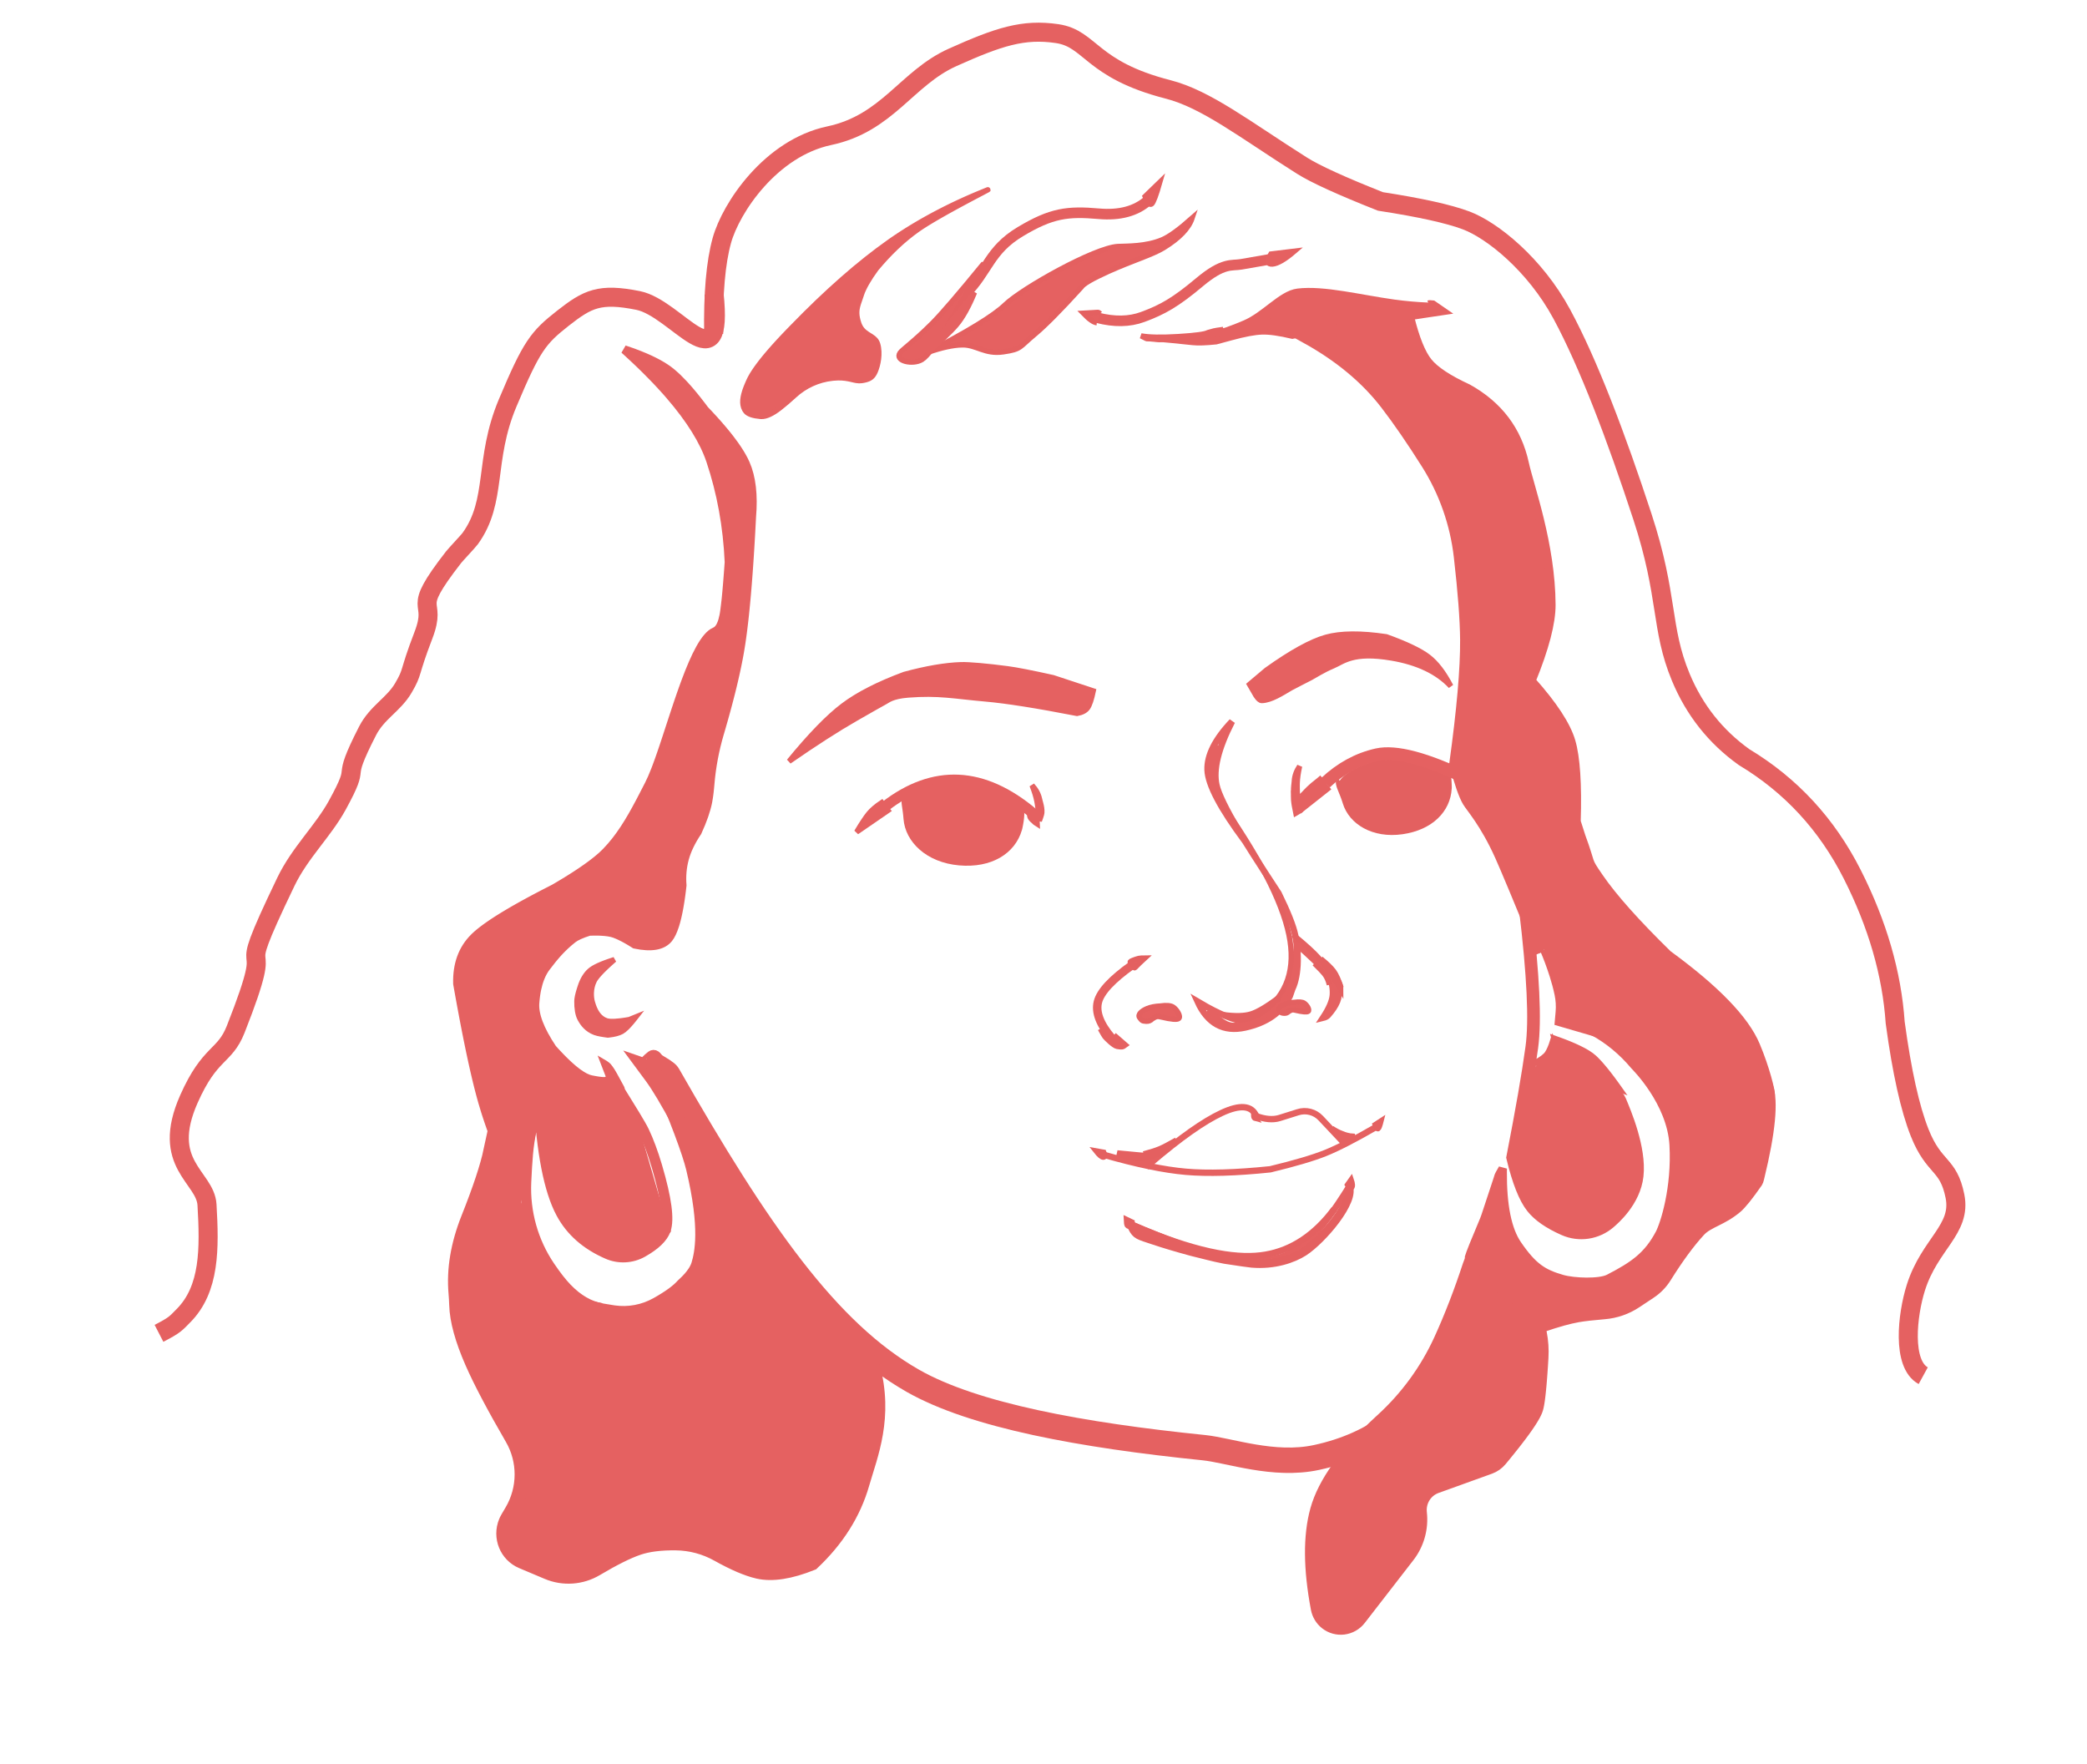 <?xml version="1.0" encoding="UTF-8"?>
<svg width="426px" height="360px" viewBox="0 0 426 360" version="1.1" xmlns="http://www.w3.org/2000/svg" xmlns:xlink="http://www.w3.org/1999/xlink">
    <title>Artboard Copy 3</title>
    <g id="Artboard-Copy-3" stroke="none" stroke-width="1" fill="none" fill-rule="evenodd" transform="translate(1, 0)">
        <g id="Oval-Copy-5" transform="translate(174.5, 128) rotate(5) translate(-174.5, -128) translate(-60, -71)">
            <g id="Mask" transform="translate(0.407, 0.701)">
                <path d="M205.667,302.641 C202.936,298.483 200.828,295.561 199.343,293.877 C197.858,292.192 196.751,290.939 196.023,290.119 L198.203,290.666 C197.938,290.647 197.938,290.465 198.203,290.119 C198.405,289.856 198.745,289.496 199.223,289.038 C199.51,288.764 199.942,288.717 200.28,288.924 C200.646,289.147 200.925,289.491 201.072,289.897" id="Line" stroke="#E56161" stroke-width="1.728" fill="#E56161" fill-rule="nonzero" stroke-linecap="square"></path>
                <path d="M242.457,234.277 C251.674,225.798 261.749,225.41 272.681,233.114" id="Path" stroke="#E56161" stroke-width="2.16"></path>
                <path d="M258.538,244.983 C265.169,244.983 269.695,241.602 270.675,236.665 L270.71,236.475 L270.71,236.475 L270.744,236.22 L270.744,236.22 L270.796,235.761 L270.796,235.761 L270.829,235.414 L270.829,235.414 L270.849,235.163 L270.849,235.163 L270.867,234.9 L270.867,234.9 L270.881,234.629 C270.883,234.584 270.885,234.538 270.886,234.493 L270.893,234.22 C270.904,233.541 270.857,232.894 270.681,232.582 C268.908,229.441 263.677,228.07 258.538,228.07 C258.165,228.07 257.781,228.078 257.389,228.096 L256.914,228.121 C256.755,228.131 256.595,228.143 256.434,228.155 L255.948,228.198 C252.209,228.554 248.146,229.658 246.396,231.518 L246.269,231.657 L246.269,231.657 L246.157,231.789 C245.788,232.242 245.672,232.593 245.698,233.056 L245.71,233.191 C245.715,233.238 245.721,233.285 245.728,233.334 L245.754,233.485 L245.754,233.485 L245.785,233.646 L245.785,233.646 L245.863,233.999 L245.863,233.999 L246.04,234.746 L246.04,234.746 L246.126,235.126 L246.126,235.126 L246.185,235.401 L246.185,235.401 L246.245,235.696 L246.245,235.696 L246.305,236.012 L246.305,236.012 L246.366,236.349 L246.366,236.349 L246.396,236.526 C247.164,241.166 251.832,244.983 258.538,244.983 Z" id="Oval" fill="#E56161" fill-rule="nonzero"></path>
                <path d="M348.146,230.76 C354.109,229.365 357.476,225.323 357.332,220.601 L357.324,220.408 L357.324,220.408 L357.312,220.268 L357.312,220.268 L357.276,219.936 L357.276,219.936 L357.235,219.604 L357.235,219.604 L357.182,219.223 L357.182,219.223 L357.139,218.95 L357.139,218.95 L357.09,218.671 L357.09,218.671 L357.036,218.389 C356.902,217.735 356.72,217.113 356.486,216.853 C354.236,214.352 349.242,214.197 344.618,215.279 C343.946,215.436 343.242,215.635 342.528,215.87 L342.099,216.015 C341.884,216.089 341.669,216.167 341.454,216.248 L341.024,216.414 C338.168,217.544 335.442,219.19 334.41,220.991 C334.405,221 334.382,220.981 334.349,220.946 L334.27,220.856 L334.27,220.856 L334.03,220.567 L334.03,220.567 L333.951,220.477 C333.918,220.441 333.896,220.422 333.891,220.431 C333.546,221.07 333.613,221.611 333.901,222.301 L333.981,222.485 L333.981,222.485 L334.071,222.676 L334.071,222.676 L334.169,222.876 L334.169,222.876 L334.761,224.042 L334.761,224.042 L334.895,224.316 L334.895,224.316 L335.032,224.604 C335.055,224.654 335.078,224.704 335.101,224.755 L335.242,225.069 L335.242,225.069 L335.384,225.402 L335.384,225.402 L335.455,225.575 C337.114,229.66 342.111,232.171 348.146,230.76 Z" id="Oval-Copy" fill="#E36060" fill-rule="nonzero"></path>
                <path d="M331.533,221.682 C334.405,218.467 337.726,216.257 341.496,215.052 C345.266,213.847 351.642,214.956 360.623,218.379" id="Path-4" stroke="#E56161" stroke-width="2.592"></path>
                <path d="M293.053,301.243 C299.909,302.579 305.581,303.248 310.071,303.248 C314.562,303.248 320.274,302.579 327.209,301.243 C332.058,299.614 335.696,298.185 338.123,296.957 C340.55,295.728 343.876,293.631 348.101,290.666" id="Path-10" stroke="#E56161" stroke-width="1.296"></path>
                <path d="M301.936,302.996 C302.269,302.63 302.522,302.359 302.695,302.183 C308.45,296.336 312.82,292.673 316.289,290.666 C319.913,288.568 322.286,288.568 323.409,290.666" id="Path-11" stroke="#E56161" stroke-width="1.296"></path>
                <path d="M323.169,290.94 L323.354,290.666 C325.246,291.177 326.841,291.177 328.138,290.666 C329.003,290.324 330.225,289.82 331.802,289.154 C333.41,288.474 335.26,288.784 336.567,289.951 L341.706,294.542 L341.706,294.542" id="Path-12" stroke="#E56161" stroke-width="1.296"></path>
                <path d="M323.34,291.206 C323.113,291.174 322.936,290.991 322.908,290.761 L322.897,290.666 L323.34,291.206 Z" id="Path-13" stroke="#E56161" stroke-width="1.08"></path>
                <path d="M299.833,314.899 C307.441,317.385 313.13,318.925 316.9,319.521 C320.67,320.117 324.728,320.117 329.073,319.521" id="Path-14" stroke="#E56161" stroke-width="1.296"></path>
                <path d="M329.073,319.521 C331.784,318.832 334.209,317.292 336.347,314.899 C338.485,312.507 340.91,308.623 343.621,303.248" id="Path-15" stroke="#E56161" stroke-width="1.296"></path>
                <path d="M338.953,291.908 C340.166,293.032 341.143,293.594 341.884,293.594 C342.626,293.594 343.261,293.445 343.791,293.146 C343.219,293.158 342.876,293.158 342.762,293.146 C341.686,293.037 341.409,292.871 340.942,292.751 C340.401,292.611 339.738,292.33 338.953,291.908 Z" id="Path-16" stroke="#E56161" stroke-width="1.296"></path>
                <path d="M299.763,301.99 C300.864,302.012 301.589,301.97 301.936,301.866 C302.284,301.761 303.09,301.109 304.356,299.909 C303.476,300.661 303.022,301.047 302.997,301.067 C302.626,301.357 302.449,301.458 302.103,301.621 C301.833,301.748 301.474,301.99 300.59,301.99 C300.485,301.99 300.21,301.99 299.763,301.99 Z" id="Path-17" stroke="#E56161" stroke-width="1.08"></path>
                <path d="M199.168,290.666 C201.477,291.674 202.764,292.369 203.029,292.751 C224.096,323.182 240.057,342.232 258.295,350.608 C271.311,356.585 293.588,358.671 318.64,359.028 C323.921,359.104 333.169,361.65 341.706,359.028 C347.649,357.203 352.681,354.397 356.802,350.608" id="Path-18" stroke="#E56161" stroke-width="5.184"></path>
                <path d="M244.718,342.223 C248.058,346.124 249.747,348.128 249.786,348.235 C253.572,358.561 250.963,366.434 249.786,372.464 C248.591,378.588 245.673,384.247 241.034,389.442 C236.731,391.622 233.121,392.51 230.203,392.106 C227.987,391.799 225.164,390.874 221.737,389.332 C218.993,388.098 215.991,387.57 212.998,387.795 C209.876,388.029 207.341,388.578 205.391,389.442 C203.291,390.373 200.571,392.04 197.232,394.442 C194.381,396.494 190.743,397.069 187.411,395.995 L182.019,394.257 C178.823,393.227 177.057,389.768 178.074,386.531 C178.161,386.253 178.268,385.982 178.393,385.72 L179.104,384.23 C181.394,379.431 180.919,373.749 177.865,369.408 C173.578,363.312 170.422,358.415 168.397,354.715 C165.944,350.233 164.535,346.431 164.17,343.308 L164.17,343.308 C164.076,342.504 163.958,341.702 163.818,340.905 C162.975,336.116 163.384,330.961 165.045,325.438 C166.86,319.405 167.978,314.705 168.397,311.337 C173.671,321.383 177.76,328.616 180.662,333.036 C182.406,335.693 185.144,339.37 189.461,341.046 C190.798,341.565 193.059,341.912 196.244,342.089 L196.244,342.089 C199.325,342.26 202.377,341.408 204.935,339.662 C207.35,338.014 209.008,336.565 209.91,335.314 C210.001,335.188 212.219,333.036 212.675,330.778 C213.13,328.521 213.893,323.265 209.91,311.337 C208.809,308.04 205.789,301.728 200.849,292.4" id="Path-19" stroke="#E56161" stroke-width="3.024" fill="#E56161" fill-rule="nonzero"></path>
                <path d="M193.698,341.427 C191.191,341.242 188.715,340.088 186.27,337.962 C185.149,336.988 183.864,335.611 182.415,333.83 L182.415,333.83 C178.573,329.107 176.353,323.246 176.089,317.132 C175.993,314.882 175.944,312.966 175.944,311.385 C175.944,308.054 176.374,304.229 177.234,299.909 C178.752,310.763 180.946,318.382 183.816,322.767 C186.091,326.242 189.472,328.729 193.961,330.228 L193.961,330.228 C196.342,331.023 198.953,330.656 201.03,329.233 C203.455,327.572 204.878,325.943 205.298,324.346 C205.872,322.161 204.938,317.951 202.493,311.716 C202.465,311.643 202.421,311.532 202.363,311.385 L202.363,311.385 C201.343,308.805 200.278,306.565 199.168,304.664 C198.452,303.44 195.981,300.129 193.698,297.092 C192.856,295.972 192.323,295.301 192.098,295.079" id="Path-20" stroke="#E56161" stroke-width="2.16"></path>
                <path d="M204.23,321.179 L189.551,291.197 C189.966,291.386 190.35,291.606 190.703,291.856 C190.881,291.982 190.803,291.948 191.241,292.4 C191.679,292.852 192.706,294.41 193.95,296.312 C194.073,296.499 193.261,296.593 193.4,296.783 C193.454,296.856 194.72,300.646 194.784,300.737 C195.895,302.297 197.637,301.785 198.248,302.641 C198.668,303.23 197.927,302.362 196.023,300.036 L204.23,321.179 Z" id="Path-21" stroke="#E56161" stroke-width="1.08" fill="#E56161" fill-rule="nonzero"></path>
                <path d="M190.703,295.079 C190.576,295.154 190.343,295.199 190.003,295.216 L189.807,295.222 C189.738,295.223 189.666,295.223 189.59,295.222 L189.351,295.217 L189.351,295.217 L189.092,295.206 L189.092,295.206 L188.811,295.189 L188.811,295.189 L188.509,295.167 L188.509,295.167 L188.016,295.122 L188.016,295.122 L187.661,295.085 C187.6,295.079 187.538,295.072 187.475,295.065 C186.721,294.979 185.798,294.608 184.707,293.949 L184.406,293.763 C184.253,293.666 184.097,293.564 183.938,293.456 L183.615,293.234 C183.397,293.081 183.174,292.919 182.945,292.747 L182.598,292.482 L182.598,292.482 L182.242,292.203 C182.182,292.156 182.122,292.107 182.061,292.058 L181.693,291.758 C181.631,291.707 181.568,291.655 181.505,291.603 L181.125,291.281 C181.06,291.226 180.996,291.171 180.931,291.115 L180.538,290.772 L180.538,290.772 L180.136,290.415 L180.136,290.415 L179.726,290.044 L179.726,290.044 L179.308,289.658 C179.238,289.593 179.167,289.527 179.096,289.46 C176.2,285.862 174.752,282.852 174.752,280.431 L174.754,279.917 L174.754,279.917 L174.76,279.549 L174.76,279.549 L174.768,279.281 L174.768,279.281 L174.78,278.998 L174.78,278.998 L174.797,278.7 L174.797,278.7 L174.819,278.388 C174.823,278.335 174.827,278.282 174.832,278.228 L174.864,277.9 L174.864,277.9 L174.903,277.561 C175.09,276.077 175.509,274.358 176.446,272.916 L176.649,272.613 L176.649,272.613 L177.19,271.768 L177.19,271.768 L177.393,271.458 L177.393,271.458 L177.621,271.121 L177.621,271.121 L177.786,270.881 L177.786,270.881 L178.055,270.502 L178.055,270.502 L178.248,270.238 L178.248,270.238 L178.452,269.966 L178.452,269.966 L178.667,269.686 L178.667,269.686 L178.893,269.399 L178.893,269.399 L179.13,269.107 L179.13,269.107 L179.378,268.81 C179.463,268.71 179.55,268.61 179.638,268.509 L179.909,268.204 C180.324,267.745 180.778,267.279 181.271,266.817 C181.887,266.24 182.962,265.636 184.497,265.006 C185.168,264.921 185.789,264.86 186.361,264.823 L186.78,264.8 C188.009,264.745 188.985,264.814 189.708,265.006 C190.27,265.156 190.909,265.382 191.626,265.684 L192.065,265.874 C192.663,266.14 193.31,266.454 194.007,266.817 C197.428,267.233 199.68,266.629 200.765,265.006 C201.172,264.398 201.512,263.501 201.785,262.314 L201.861,261.967 L201.861,261.967 L201.933,261.605 C201.945,261.543 201.957,261.481 201.968,261.418 L202.035,261.032 L202.035,261.032 L202.099,260.63 C202.109,260.561 202.119,260.492 202.129,260.423 L202.187,259.997 C202.215,259.781 202.242,259.558 202.267,259.33 L202.316,258.865 L202.316,258.865 L202.361,258.385 L202.361,258.385 L202.403,257.888 L202.403,257.888 L202.441,257.376 L202.441,257.376 L202.475,256.849 C202.48,256.759 202.486,256.67 202.491,256.579 L202.52,256.028 L202.52,256.028 L202.556,255.171 L202.556,255.171 L202.576,254.581 L202.576,254.581 L202.592,253.975 L202.592,253.975 C202.279,252.113 202.279,250.297 202.592,248.525 C202.905,246.754 203.619,244.857 204.734,242.832 C205.608,240.381 206.139,238.279 206.326,236.526 C206.356,236.239 206.382,235.922 206.403,235.575 L206.425,235.145 L206.425,235.145 L206.443,234.686 C206.445,234.607 206.447,234.527 206.45,234.445 L206.46,233.943 C206.461,233.857 206.462,233.77 206.463,233.681 L206.466,233.136 C206.466,233.043 206.466,232.948 206.466,232.852 C206.455,229.347 206.799,225.85 207.493,222.416 L207.699,221.389 L207.699,221.389 L207.896,220.378 L207.896,220.378 L208.087,219.385 L208.087,219.385 L208.269,218.409 L208.269,218.409 L208.444,217.451 C208.473,217.292 208.501,217.135 208.529,216.978 L208.692,216.045 L208.692,216.045 L208.848,215.129 L208.848,215.129 L208.996,214.23 L208.996,214.23 L209.137,213.348 L209.137,213.348 L209.27,212.484 C209.291,212.341 209.312,212.199 209.333,212.058 L209.455,211.22 C209.474,211.081 209.493,210.944 209.512,210.807 L209.622,209.994 C209.64,209.86 209.657,209.726 209.674,209.594 L209.773,208.806 C209.789,208.677 209.804,208.548 209.819,208.419 L209.906,207.658 L209.906,207.658 L209.986,206.913 L209.986,206.913 L210.058,206.186 C210.069,206.067 210.08,205.947 210.091,205.829 L210.151,205.128 C210.16,205.012 210.169,204.897 210.178,204.783 L210.216,204.275 L210.216,204.275 L210.251,203.752 L210.251,203.752 L210.284,203.213 L210.284,203.213 L210.329,202.375 L210.329,202.375 L210.37,201.504 L210.37,201.504 L210.394,200.903 L210.394,200.903 L210.426,199.974 L210.426,199.974 L210.453,199.01 L210.453,199.01 L210.469,198.348 L210.469,198.348 L210.482,197.67 L210.482,197.67 L210.497,196.625 L210.497,196.625 L210.508,195.546 L210.508,195.546 L210.513,194.807 L210.513,194.807 L210.515,193.67 L210.515,193.67 L210.513,192.498 L210.513,192.498 L210.505,191.292 L210.505,191.292 L210.497,190.469 L210.497,190.469 L210.482,189.205 L210.482,189.205 L210.461,187.906 L210.461,187.906 L210.426,186.121 L210.426,186.121 L210.394,184.742 L210.394,184.742 L210.343,182.849 L210.343,182.849 L210.284,180.895 L210.284,180.895 L210.216,178.879 L210.216,178.879 L210.178,177.848 L210.178,177.848 C210.172,173.358 209.436,169.775 207.969,167.098 C207.5,166.241 206.864,165.31 206.062,164.304 L205.753,163.924 L205.753,163.924 L205.429,163.536 C205.152,163.21 204.859,162.877 204.55,162.537 L204.171,162.125 C204.107,162.055 204.042,161.986 203.976,161.916 L203.574,161.493 C203.505,161.422 203.436,161.351 203.367,161.28 L202.941,160.847 C202.797,160.701 202.65,160.554 202.5,160.407 L202.043,159.96 L202.043,159.96 L201.571,159.506 L201.571,159.506 L201.083,159.045 L201.083,159.045 L200.579,158.577 L200.579,158.577 L200.06,158.102 C199.972,158.022 199.883,157.942 199.794,157.862 L199.252,157.377 L199.252,157.377 L198.693,156.884 L198.693,156.884 L198.454,156.617 L198.454,156.617 L197.982,156.094 L197.982,156.094 L197.517,155.588 L197.517,155.588 L197.061,155.099 C196.986,155.019 196.91,154.94 196.836,154.862 L196.392,154.399 L196.392,154.399 L195.956,153.953 C195.812,153.807 195.669,153.664 195.528,153.524 L195.108,153.112 C194.831,152.843 194.559,152.586 194.293,152.34 L193.897,151.979 C193.441,151.569 193.001,151.193 192.577,150.852 L192.218,150.569 C191.686,150.156 191.181,149.802 190.703,149.505 C188.955,148.417 186.514,147.444 183.38,146.584 L182.698,146.402 C182.237,146.281 181.761,146.163 181.271,146.047 L181.635,146.324 L181.635,146.324 L182.355,146.874 C182.711,147.149 183.063,147.422 183.41,147.695 L184.098,148.24 L184.098,148.24 L184.773,148.781 C184.995,148.962 185.216,149.141 185.435,149.321 L186.084,149.858 C186.62,150.304 187.142,150.748 187.651,151.189 L188.256,151.718 C188.356,151.806 188.455,151.893 188.553,151.981 L189.139,152.506 C189.428,152.767 189.713,153.028 189.993,153.288 L190.547,153.806 C190.638,153.893 190.729,153.979 190.819,154.065 L191.353,154.579 C195.929,159.03 199.066,163.203 200.765,167.098 C203.509,173.39 205.363,180.161 206.326,187.411 L206.35,188.924 L206.35,188.924 L206.369,190.585 L206.369,190.585 L206.38,192.078 L206.38,192.078 L206.38,193.606 L206.38,193.606 L206.369,194.734 L206.369,194.734 L206.357,195.392 L206.357,195.392 L206.336,196.109 L206.336,196.109 L206.294,197.278 L206.294,197.278 L206.273,197.675 L206.273,197.675 L206.254,197.955 C206.25,198.003 206.246,198.051 206.242,198.1 L206.214,198.395 C206.076,199.687 205.737,201.141 204.84,201.694 L204.734,201.754 C202.745,202.774 201.098,207.134 199.636,212.438 L199.423,213.221 L199.423,213.221 L199.213,214.015 L199.213,214.015 L199.006,214.82 L199.006,214.82 L198.8,215.633 L198.8,215.633 L198.496,216.865 L198.496,216.865 L198.098,218.521 L198.098,218.521 L197.514,221.009 L197.514,221.009 L196.756,224.262 L196.756,224.262 L196.384,225.83 L196.384,225.83 L196.199,226.594 L196.199,226.594 L196.015,227.343 L196.015,227.343 L195.831,228.074 L195.831,228.074 L195.648,228.786 L195.648,228.786 L195.466,229.477 L195.466,229.477 L195.283,230.146 C195.253,230.255 195.223,230.364 195.192,230.471 L195.01,231.103 C194.677,232.238 194.343,233.239 194.007,234.06 L193.144,236.169 L193.144,236.169 L192.795,237.014 L192.795,237.014 L192.442,237.858 C190.842,241.653 189.065,245.378 186.488,248.525 C186.304,248.751 186.102,248.983 185.885,249.222 L185.615,249.512 C185.523,249.61 185.427,249.709 185.33,249.808 L185.028,250.112 L185.028,250.112 L184.711,250.421 L184.711,250.421 L184.377,250.737 L184.377,250.737 L184.027,251.06 L184.027,251.06 L183.662,251.389 C183.599,251.445 183.536,251.5 183.473,251.556 L183.083,251.895 C183.017,251.953 182.95,252.01 182.882,252.067 L182.468,252.416 L182.468,252.416 L182.038,252.772 C181.965,252.831 181.892,252.892 181.817,252.952 L181.364,253.317 L181.364,253.317 L180.894,253.689 C180.814,253.751 180.734,253.814 180.653,253.877 L180.159,254.259 L180.159,254.259 L179.649,254.647 L179.649,254.647 L179.123,255.041 L179.123,255.041 L178.58,255.443 L178.58,255.443 L178.022,255.85 L178.022,255.85 L177.448,256.264 L177.448,256.264 L176.858,256.685 C176.758,256.756 176.658,256.827 176.557,256.898 L175.876,257.322 L175.876,257.322 L174.881,257.948 L174.881,257.948 L174.236,258.357 L174.236,258.357 L173.605,258.761 L173.605,258.761 L172.988,259.159 L172.988,259.159 L172.09,259.744 L172.09,259.744 L171.509,260.127 L171.509,260.127 L170.943,260.505 L170.943,260.505 L170.39,260.876 L170.39,260.876 L169.852,261.241 L169.852,261.241 L169.072,261.778 L169.072,261.778 L168.569,262.129 L168.569,262.129 L168.081,262.474 L168.081,262.474 L167.376,262.98 L167.376,262.98 L166.924,263.31 L166.924,263.31 L166.272,263.794 L166.272,263.794 L165.855,264.109 L165.855,264.109 L165.453,264.418 L165.453,264.418 L165.065,264.722 L165.065,264.722 L164.691,265.019 L164.691,265.019 L164.331,265.311 C164.273,265.359 164.214,265.407 164.157,265.455 L163.819,265.737 C163.764,265.784 163.709,265.831 163.655,265.877 L163.338,266.151 L163.338,266.151 L163.036,266.419 L163.036,266.419 L162.748,266.681 L162.748,266.681 L162.474,266.937 C162.43,266.98 162.386,267.022 162.343,267.063 L162.09,267.311 L162.09,267.311 L161.852,267.553 C161.814,267.592 161.776,267.632 161.738,267.671 L161.522,267.904 L161.522,267.904 L161.319,268.131 C161.287,268.168 161.255,268.205 161.223,268.242 C159.029,270.82 158.158,274.065 158.613,277.978 L159.132,279.901 L159.132,279.901 L159.765,282.216 L159.765,282.216 L160.138,283.558 L160.138,283.558 L160.504,284.865 L160.504,284.865 L160.984,286.551 L160.984,286.551 L161.336,287.774 L161.336,287.774 L161.683,288.962 L161.683,288.962 L162.137,290.49 L162.137,290.49 L162.47,291.595 L162.47,291.595 L162.797,292.664 L162.797,292.664 L163.119,293.697 L163.119,293.697 L163.435,294.695 L163.435,294.695 L163.744,295.657 L163.744,295.657 L164.048,296.584 L164.048,296.584 L164.346,297.475 L164.346,297.475 L164.638,298.331 L164.638,298.331 L164.925,299.151 L164.925,299.151 L165.205,299.936 L165.205,299.936 L165.389,300.439 L165.389,300.439 L165.57,300.926 L165.57,300.926 L165.836,301.628 L165.836,301.628 C166.051,302.185 166.279,302.755 166.519,303.338 L166.814,304.044 C166.864,304.162 166.915,304.282 166.966,304.401 L167.279,305.126 C167.386,305.369 167.494,305.615 167.605,305.863 L167.943,306.612 C168.057,306.864 168.174,307.118 168.293,307.374 L168.655,308.148 L168.655,308.148 L169.03,308.935 L169.03,308.935 L169.417,309.734 C169.482,309.868 169.549,310.003 169.615,310.138 L170.021,310.956 L170.021,310.956 L170.438,311.786 L170.438,311.786 L170.868,312.628 L170.868,312.628 L171.311,313.484 L171.311,313.484 L171.765,314.351 L171.765,314.351 L172.232,315.231 L172.232,315.231 L172.712,316.123 C172.793,316.273 172.874,316.423 172.956,316.574 L173.454,317.485 L173.454,317.485 L173.964,318.409 L173.964,318.409 L174.486,319.345 C174.574,319.502 174.663,319.659 174.752,319.817 L177.234,299.909 L177.383,300.806 L177.383,300.806 L177.535,301.687 C177.561,301.833 177.586,301.978 177.612,302.123 L177.768,302.982 L177.768,302.982 L177.928,303.827 L177.928,303.827 L178.089,304.657 L178.089,304.657 L178.254,305.473 L178.254,305.473 L178.422,306.273 L178.422,306.273 L178.592,307.059 C178.649,307.319 178.707,307.576 178.765,307.831 L178.941,308.587 C178.971,308.712 179.001,308.836 179.03,308.96 L179.211,309.694 L179.211,309.694 L179.394,310.414 L179.394,310.414 L179.579,311.119 C179.86,312.166 180.151,313.163 180.451,314.11 L180.652,314.734 C180.821,315.248 180.993,315.747 181.168,316.23 L181.379,316.803 C182.335,319.347 183.378,321.444 184.505,323.094 C187.555,327.556 191.83,329.63 197.33,329.316 C199.205,329.193 200.729,328.78 201.901,328.078 C203.074,327.376 204.261,326.166 205.462,324.448 L190.703,295.079 Z" id="Path-22" stroke="#E56161" stroke-width="1.728" fill="#E56161" fill-rule="nonzero"></path>
                <path d="M194.218,282.194 L195.513,281.531 L195.277,281.895 L195.277,281.895 L195.048,282.239 L195.048,282.239 L194.827,282.563 C194.791,282.615 194.755,282.666 194.719,282.717 L194.509,283.01 L194.509,283.01 L194.306,283.283 C194.207,283.414 194.11,283.537 194.016,283.653 L193.832,283.875 C193.471,284.298 193.154,284.599 192.882,284.777 C192.287,285.168 191.437,285.473 190.332,285.692 L190.108,285.734 L189.711,285.714 L189.711,285.714 L189.34,285.691 C189.281,285.687 189.223,285.683 189.166,285.679 L188.837,285.653 L188.837,285.653 L188.535,285.624 L188.535,285.624 L188.26,285.592 L188.26,285.592 L188.013,285.559 C187.78,285.524 187.587,285.485 187.435,285.443 C185.779,284.98 184.832,283.905 184.245,283.032 L184.121,282.842 L184.121,282.842 C183.654,282.111 183.31,280.789 183.219,279.351 C183.204,279.108 183.216,278.81 183.256,278.456 L183.291,278.18 C183.298,278.132 183.305,278.083 183.313,278.034 L183.363,277.727 C183.373,277.674 183.382,277.62 183.392,277.565 L183.459,277.227 C183.47,277.169 183.483,277.11 183.495,277.05 L183.577,276.681 C183.592,276.617 183.606,276.553 183.622,276.488 L183.719,276.087 C183.736,276.019 183.753,275.949 183.771,275.879 C184.174,274.48 184.777,273.425 185.58,272.715 C186.039,272.31 186.729,271.87 187.649,271.398 L188.005,271.219 C188.066,271.189 188.128,271.159 188.191,271.128 L188.579,270.945 L188.579,270.945 L188.989,270.758 C189.129,270.695 189.273,270.632 189.42,270.568 L189.873,270.375 C189.951,270.343 190.029,270.31 190.108,270.277 L189.755,270.646 L189.755,270.646 L189.419,271.003 L189.419,271.003 L189.1,271.347 L189.1,271.347 L188.798,271.678 L188.798,271.678 L188.514,271.998 L188.514,271.998 L188.246,272.304 C188.203,272.354 188.16,272.404 188.119,272.453 L187.877,272.741 L187.877,272.741 L187.652,273.016 L187.652,273.016 L187.444,273.279 C186.912,273.964 186.563,274.515 186.395,274.934 C185.719,276.624 186.044,278.415 186.365,279.274 L186.498,279.606 L186.498,279.606 L186.577,279.797 L186.577,279.797 L186.666,280.002 C186.682,280.037 186.698,280.073 186.715,280.109 L186.821,280.329 C187.303,281.302 188.119,282.473 189.551,282.842 C189.899,282.932 190.407,282.937 191.076,282.857 L191.372,282.818 C191.678,282.774 192.013,282.714 192.378,282.638 L192.752,282.558 L192.752,282.558 L193.146,282.467 L193.146,282.467 L193.56,282.365 L193.56,282.365 L193.994,282.254 C194.067,282.234 194.142,282.214 194.218,282.194 Z" id="Path-23" stroke="#E56161" stroke-width="1.08" fill="#E56161" fill-rule="nonzero"></path>
                <path d="M345.393,389.517 C343.181,381.638 342.557,375.083 343.523,369.853 C344.53,364.395 348.255,358.135 354.699,351.073 L354.999,350.746 C359.699,345.642 363.321,339.619 365.642,333.047 C367.357,328.191 368.863,322.986 370.161,317.434 C371.28,312.642 374.101,313.416 378.624,319.756 L378.967,320.242 C379.197,320.573 379.432,320.917 379.671,321.276 L380.032,321.825 L380.032,321.825 L380.4,322.394 C380.462,322.491 380.524,322.588 380.586,322.687 L380.964,323.287 L380.964,323.287 L381.348,323.909 L381.348,323.909 L381.738,324.551 C381.804,324.66 381.87,324.77 381.936,324.88 L382.336,325.554 C383.974,328.335 384.881,331.495 384.972,334.732 L385.016,336.456 L385.016,336.456 L385.041,337.778 L385.041,337.778 L385.056,338.996 L385.056,338.996 L385.061,339.678 L385.061,339.678 L385.061,340.528 L385.061,340.528 L385.055,341.312 L385.055,341.312 L385.05,341.679 L385.05,341.679 L385.039,342.198 L385.039,342.198 L385.018,342.832 L385.018,342.832 L384.992,343.4 L384.992,343.4 L384.976,343.659 L384.976,343.659 L384.959,343.902 L384.959,343.902 L384.93,344.234 L384.93,344.234 L384.909,344.435 L384.909,344.435 L384.874,344.706 L384.874,344.706 L384.848,344.865 L384.848,344.865 L384.822,345.008 L384.822,345.008 L384.808,345.073 C384.796,345.124 384.783,345.178 384.767,345.234 L384.716,345.406 C384.698,345.466 384.677,345.528 384.655,345.591 L384.582,345.789 L384.582,345.789 L384.499,345.998 C384.485,346.034 384.469,346.07 384.454,346.107 L384.354,346.335 L384.354,346.335 L384.244,346.575 L384.244,346.575 L384.124,346.827 L384.124,346.827 L383.992,347.091 L383.992,347.091 L383.775,347.511 L383.775,347.511 L383.533,347.957 L383.533,347.957 L383.268,348.432 L383.268,348.432 L382.978,348.933 L382.978,348.933 L382.664,349.462 L382.664,349.462 L382.326,350.019 L382.326,350.019 L381.963,350.603 L381.963,350.603 L381.708,351.007 L381.708,351.007 L381.306,351.637 L381.306,351.637 L380.731,352.52 L380.731,352.52 L380.114,353.451 L380.114,353.451 L379.208,354.791 L379.208,354.791 L378.535,355.768 C378.096,356.405 377.497,356.912 376.799,357.235 L366.272,362.106 C363.88,363.213 362.54,365.817 362.998,368.426 L363.026,368.577 C363.615,371.488 363.047,374.517 361.445,377.006 L352.677,390.634 C351.457,392.531 348.949,393.066 347.076,391.83 C346.258,391.29 345.66,390.468 345.393,389.517 Z" id="Path-24" stroke="#E56161" stroke-width="4.32" fill="#E56161" fill-rule="nonzero"></path>
                <path d="M373.184,302.223 L373.675,298.951 C373.718,298.661 373.802,298.38 373.924,298.115 L374.456,296.957 L374.456,296.957 C374.477,297.245 374.494,297.46 374.505,297.602 C375.064,304.494 376.501,309.346 378.815,312.158 C382.393,316.506 384.576,317.584 388.492,318.355 C390.966,318.842 396.207,318.558 397.985,317.434 C402.814,314.381 405.507,312.16 407.529,307.369 C408.352,305.42 410.076,297.817 408.803,289.093 C407.529,280.368 399.584,273.82 399.447,273.684 C396.732,270.969 393.7,268.879 390.351,267.414 L415.871,270.569 L416.554,270.653 C422.273,270.891 425.801,272.517 427.136,275.532 C428.464,278.531 428.409,284.751 426.969,294.19 L426.969,294.19 C426.957,294.263 426.946,294.336 426.936,294.41 C426.87,294.851 426.793,295.151 426.703,295.308 C425.049,298.204 423.791,300.086 422.927,300.952 C420.062,303.827 417.375,304.396 415.871,306.35 C413.937,308.862 411.919,312.183 409.818,316.312 C409.121,317.681 408.142,318.882 406.948,319.835 L404.175,322.047 C402.31,323.536 400.105,324.525 397.763,324.925 C395.442,325.321 393.674,325.681 392.46,326.005 C390.693,326.477 388.439,327.316 385.697,328.523 C378.169,325.191 373.224,322.19 370.863,319.521 C369.562,318.052 369.372,316.647 369.671,314.34 C369.68,314.271 369.17,315.735 369.182,315.656 C369.304,314.93 370.1,312.293 371.571,307.745 C371.652,307.494 371.723,307.239 371.784,306.982 L373.74,298.708 L373.74,298.708" id="Path-25" stroke="#E56161" stroke-width="1.728" fill="#E56161" fill-rule="nonzero"></path>
                <path d="M379.412,275.718 C389.754,276.513 395.655,278.316 397.117,281.127 C398.262,283.33 402.056,290.342 401.926,296.044 C401.807,301.259 397.844,305.256 397.117,306.004 C397.117,306.004 397.117,306.004 397.117,306.004 C394.748,308.439 391.215,309.293 388.016,308.201 C384.936,307.151 382.656,305.85 381.177,304.298 C379.517,302.556 377.887,299.304 376.288,294.542 C377.317,284.781 377.962,277.182 378.222,271.745 C378.483,266.308 377.227,257.007 374.455,243.841" id="Path-26" stroke="#E56161" stroke-width="2.592" fill="#E56161" fill-rule="nonzero"></path>
                <path d="M396.985,278.872 L382.566,274.882 L381.71,274.897 L381.71,274.897 L380.473,274.914 L380.473,274.914 L379.867,274.916 L379.867,274.916 L379.495,274.914 L379.495,274.914 L379.284,274.908 L379.284,274.908 L379.177,274.902 L379.177,274.902 L379.13,274.897 L379.13,274.897 L379.102,274.892 C379.093,274.889 379.092,274.885 379.097,274.882 C379.246,274.786 379.487,274.699 379.821,274.621 L379.95,274.593 C381.927,274.175 383.195,272.214 382.783,270.211 C382.746,270.032 382.696,269.855 382.633,269.683 L382.566,269.512 L383.136,269.658 L383.136,269.658 L383.688,269.804 C383.778,269.828 383.868,269.852 383.957,269.877 L384.483,270.023 C384.569,270.047 384.655,270.071 384.739,270.096 L385.239,270.242 L385.239,270.242 L385.722,270.389 L385.722,270.389 L386.187,270.535 L386.187,270.535 L386.634,270.682 L386.634,270.682 L387.064,270.829 L387.064,270.829 L387.477,270.976 L387.477,270.976 L387.872,271.124 C388.13,271.222 388.376,271.32 388.61,271.419 L388.953,271.567 C389.009,271.591 389.064,271.616 389.118,271.641 L389.435,271.789 L389.435,271.789 L389.734,271.937 C390.267,272.209 390.712,272.481 391.069,272.755 L391.32,272.952 L391.32,272.952 L391.581,273.167 C391.625,273.204 391.67,273.243 391.715,273.282 L391.992,273.525 L391.992,273.525 L392.279,273.786 C392.328,273.831 392.377,273.877 392.427,273.924 L392.731,274.213 C392.885,274.363 393.043,274.519 393.206,274.682 L393.536,275.018 L393.536,275.018 L393.876,275.372 L393.876,275.372 L394.228,275.745 L394.228,275.745 L394.59,276.136 L394.59,276.136 L394.962,276.546 C395.025,276.616 395.089,276.686 395.153,276.758 L395.541,277.195 C395.607,277.27 395.673,277.345 395.739,277.421 L396.144,277.886 L396.144,277.886 L396.559,278.37 L396.559,278.37 L396.985,278.872 L396.985,278.872 Z" id="Path-27" stroke="#E56161" stroke-width="1.08" fill="#E56161" fill-rule="nonzero"></path>
                <path d="M378.136,252.504 C372.79,242.167 369.466,235.835 368.165,233.508 C364.559,227.061 361.421,224.214 360.623,223.093 C359.723,221.832 358.598,219.336 357.248,215.605 C357.807,204.444 357.807,195.944 357.248,190.103 C356.856,186.006 355.937,180.42 354.492,173.347 L354.492,173.347 C353.142,166.74 350.33,160.529 346.267,155.183 C342.844,150.679 339.711,146.88 336.868,143.785 C332.414,138.937 326.649,134.942 319.572,131.799 L340.422,125.379 C341.908,129.736 343.418,132.709 344.954,134.297 C346.489,135.885 349.345,137.43 353.522,138.932 C360.054,141.863 364.34,146.614 366.381,153.187 C367.795,157.74 373.186,169.116 374.321,181.457 C374.657,185.108 373.76,190.375 371.632,197.258 C376.494,201.837 379.544,205.711 380.782,208.878 C382.021,212.044 382.858,217.449 383.292,225.092 C384.034,226.881 384.447,227.863 384.53,228.038 C387.359,234.044 385.87,232.365 388.898,236.044 C392.057,239.885 397.172,244.702 404.24,250.496 C414.568,256.732 421.063,262.371 423.724,267.414 C426.102,271.918 427.702,276.57 427.647,277.346 C427.643,277.408 427.472,276.803 427.136,275.532 L390.063,267.465 C389.905,267.431 389.746,267.398 389.588,267.366 L383.292,266.112 L383.292,266.112 L383.292,264.115 C383.292,262.885 383.11,261.663 382.752,260.488 C382.373,259.241 381.92,257.99 381.394,256.736 C380.592,254.821 379.795,253.141 379.004,251.697" id="Path-28" stroke="#E56161" stroke-width="1.728" fill="#E56161" fill-rule="nonzero"></path>
                <path d="M233.302,119.418 L233.562,119.2 L233.562,119.2 L234.084,118.768 L234.084,118.768 L234.605,118.344 L234.605,118.344 L235.127,117.927 L235.127,117.927 L235.649,117.517 C235.736,117.449 235.823,117.382 235.91,117.315 L236.43,116.916 L236.43,116.916 L236.95,116.524 L236.95,116.524 L237.467,116.139 L237.467,116.139 L237.983,115.762 L237.983,115.762 L238.496,115.393 L238.496,115.393 L239.006,115.03 L239.006,115.03 L239.513,114.676 L239.513,114.676 L240.016,114.329 L240.016,114.329 L240.515,113.989 L240.515,113.989 L241.254,113.494 L241.254,113.494 L241.741,113.174 L241.741,113.174 L242.461,112.707 L242.461,112.707 L243.167,112.259 L243.167,112.259 L243.857,111.827 L243.857,111.827 L244.752,111.28 L244.752,111.28 L245.401,110.89 L245.401,110.89 L246.236,110.399 L246.236,110.399 L246.837,110.052 L246.837,110.052 L247.602,109.617 L247.602,109.617 L248.665,109.027 L248.665,109.027 L248.996,108.847 L248.996,108.847 L249.765,108.433 L249.765,108.433 L250.575,108.007 L250.575,108.007 L252.347,107.093 C252.356,107.089 252.361,107.088 252.361,107.089 L252.348,107.102 L252.348,107.102 L252.249,107.171 L252.249,107.171 L251.317,107.777 L251.317,107.777 L249.934,108.666 L249.934,108.666 L248.676,109.48 L248.676,109.48 L247.086,110.52 L247.086,110.52 L245.769,111.393 L245.769,111.393 L244.617,112.169 L244.617,112.169 L243.849,112.692 L243.849,112.692 L242.902,113.348 L242.902,113.348 L242.163,113.868 L242.163,113.868 L241.624,114.254 L241.624,114.254 L241.102,114.633 L241.102,114.633 L240.599,115.004 L240.599,115.004 L240.119,115.367 L240.119,115.367 L239.665,115.718 L239.665,115.718 L239.377,115.945 L239.377,115.945 L238.972,116.274 L238.972,116.274 L238.72,116.485 L238.72,116.485 C236.008,118.789 233.441,121.688 231.02,125.183 C229.7,127.38 228.865,129.188 228.517,130.608 L228.406,131.087 L228.406,131.087 L228.295,131.537 L228.295,131.537 L228.121,132.232 L228.121,132.232 L228.058,132.498 L228.058,132.498 L228.002,132.758 C227.994,132.801 227.985,132.844 227.977,132.887 L227.933,133.143 C227.782,134.125 227.848,135.104 228.479,136.555 C228.965,137.67 229.695,138.187 230.424,138.579 L230.654,138.7 L230.654,138.7 L231.106,138.929 L231.106,138.929 L231.325,139.044 C231.902,139.357 232.404,139.723 232.685,140.424 C233.44,142.309 233.126,144.724 232.685,146.047 C232.301,147.2 231.756,147.647 230.648,147.986 L230.392,148.059 C230.304,148.083 230.212,148.107 230.117,148.131 C229.757,148.221 229.413,148.232 229.052,148.207 L228.833,148.188 L228.833,148.188 L228.61,148.162 L228.61,148.162 L228.379,148.131 L228.379,148.131 L227.892,148.062 L227.892,148.062 L227.632,148.028 L227.632,148.028 L227.359,147.997 C226.567,147.916 225.605,147.893 224.319,148.131 L224.081,148.177 C221.223,148.743 218.619,150.221 216.648,152.393 C215.758,153.373 214.866,154.283 213.972,155.121 C212.519,156.482 211.288,157.182 210.278,157.222 L210.171,157.224 C208.642,157.224 207.628,156.98 207.129,156.493 C206.127,155.514 206.156,153.988 206.472,152.528 L206.536,152.246 C206.548,152.199 206.559,152.153 206.571,152.106 L206.644,151.829 C206.657,151.783 206.67,151.737 206.682,151.692 L206.761,151.421 L206.761,151.421 L206.843,151.156 L206.843,151.156 L206.967,150.771 L206.967,150.771 L207.129,150.286 L207.129,150.286 C207.259,149.905 207.432,149.488 207.648,149.036 L207.799,148.729 C207.825,148.677 207.852,148.625 207.879,148.572 L208.049,148.25 L208.049,148.25 L208.232,147.917 L208.232,147.917 L208.427,147.574 C208.528,147.4 208.634,147.222 208.745,147.04 L208.973,146.67 C209.051,146.546 209.131,146.419 209.213,146.291 L209.467,145.901 C209.51,145.835 209.554,145.768 209.598,145.702 L209.871,145.296 L209.871,145.296 L210.156,144.879 L210.156,144.879 L210.455,144.453 L210.455,144.453 L210.766,144.015 L210.766,144.015 L211.09,143.568 L211.09,143.568 L211.427,143.11 L211.427,143.11 L211.777,142.641 L211.777,142.641 L212.14,142.162 L212.14,142.162 L212.515,141.673 L212.515,141.673 L212.904,141.173 L212.904,141.173 L213.305,140.663 L213.305,140.663 L213.719,140.142 L213.719,140.142 L214.146,139.611 L214.146,139.611 L214.586,139.069 L214.586,139.069 L215.038,138.517 L215.038,138.517 C221.433,130.657 227.521,124.291 233.302,119.418 Z" id="Path-29" stroke="#E56161" stroke-width="1.08" fill="#E56161" fill-rule="nonzero"></path>
                <path d="M315.87,205.172 C316.375,205.816 316.802,206.119 317.151,206.08 C319.049,205.867 321.148,204.196 322.813,203.015 C323.076,202.828 326.317,200.801 326.648,200.589 C327.421,200.095 329.004,198.839 330.993,197.792 C333.032,196.718 334.78,194.464 342.813,195.125 C348.168,195.565 352.337,197.121 355.32,199.792 C353.671,197.192 351.972,195.336 350.223,194.224 C348.473,193.112 345.508,192.003 341.326,190.897 C336.091,190.58 332.007,190.97 329.073,192.068 C326.139,193.166 322.303,195.741 317.564,199.792 L314.354,203.015 L315.87,205.172 Z" id="Path-30" stroke="#E56161" stroke-width="1.08" fill="#E56161" fill-rule="nonzero"></path>
                <path d="M282.708,207.122 L274.291,205.138 C269.898,204.558 266.774,204.226 264.921,204.143 C260.766,203.956 256.897,203.956 255.35,204.143 C252.135,204.531 248.353,205.524 244.005,207.122 C238.908,209.535 234.946,212.015 232.12,214.561 C229.293,217.107 225.951,221.206 222.094,226.858 C227.056,222.736 231.336,219.425 234.933,216.926 C237.486,215.153 240.213,213.264 240.633,213.004 C241.1,212.716 241.862,211.795 245.131,211.248 C251.335,210.211 254.508,210.67 260.932,210.67 C265.214,210.67 271.507,211.108 279.81,211.984 C280.81,211.711 281.49,211.273 281.849,210.67 C282.209,210.067 282.495,208.884 282.708,207.122 Z" id="Path-31" stroke="#E56161" stroke-width="1.08" fill="#E56161" fill-rule="nonzero"></path>
                <path d="M326.173,225.391 L326.291,226.172 L326.291,226.172 L326.118,225.916 L326.118,225.916 L325.893,225.573 L325.893,225.573 L325.766,225.372 L325.766,225.372 L325.657,225.192 L325.657,225.192 L325.566,225.035 L325.566,225.035 L325.494,224.9 C325.451,224.818 325.421,224.75 325.404,224.697 C325.204,224.1 325.172,223.472 325.176,222.903 L325.181,222.569 L325.181,222.569 L325.189,222.253 C325.191,222.152 325.192,222.054 325.192,221.96 L325.19,221.823 C325.165,220.816 325.434,219.795 326,218.763 C325.825,220.113 325.763,221.258 325.815,222.198 L325.835,222.507 L325.835,222.507 L325.862,222.843 L325.862,222.843 L325.896,223.203 L325.896,223.203 L325.937,223.59 L325.937,223.59 L325.985,224.002 L325.985,224.002 L326.041,224.439 L326.041,224.439 L326.103,224.902 L326.103,224.902 L326.173,225.391 L326.173,225.391 Z" id="Path-32" stroke="#E56161" stroke-width="1.08" fill="#E56161" fill-rule="nonzero"></path>
                <path d="M273.906,233.729 L274.046,234.506 L274.046,234.506 L274.164,234.067 L274.164,234.067 L274.229,233.808 L274.229,233.808 L274.285,233.576 L274.285,233.576 L274.349,233.278 L274.349,233.278 L274.379,233.113 C274.4,232.987 274.411,232.889 274.41,232.818 C274.407,232.148 274.214,231.509 274.014,230.947 L273.784,230.314 C273.766,230.265 273.75,230.217 273.734,230.17 L273.689,230.031 C273.389,229.07 272.806,228.194 271.939,227.404 C272.539,228.623 272.965,229.686 273.218,230.591 L273.299,230.891 L273.299,230.891 L273.381,231.216 L273.381,231.216 L273.465,231.569 L273.465,231.569 L273.55,231.948 L273.55,231.948 L273.637,232.353 L273.637,232.353 L273.77,233.011 L273.77,233.011 L273.906,233.729 L273.906,233.729 Z" id="Path-32-Copy" stroke="#E56161" stroke-width="1.08" fill="#E56161" fill-rule="nonzero"></path>
                <path d="M332.493,222.51 L327.164,227.539 C326.208,226.186 325.835,225.44 326.043,225.302 C326.172,225.216 325.968,225.202 326.416,225.302 C326.465,225.313 327.249,224.426 327.287,224.379 C327.93,223.587 328.359,222.916 330.186,221.245 C330.217,221.216 330.408,221.016 330.758,220.645" id="Path-33" stroke="#E56161" stroke-width="1.08" fill="#E56161" fill-rule="nonzero"></path>
                <path d="M272.258,232.539 C271.811,233.262 271.892,233.87 272.499,234.363 C273.107,234.856 273.5,235.144 273.677,235.227 L273.277,232.151" id="Path-2" stroke="#E56161" stroke-width="1.08" fill="#E56161" fill-rule="nonzero"></path>
                <path d="M326.82,227.835 L326.372,228.17 L326.069,228.38 C325.705,227.177 325.478,226.284 325.388,225.7 C325.297,225.116 325.249,224.493 325.245,223.833 L326.82,227.835 Z" id="Path-3" stroke="#E56161" stroke-width="1.08" fill="#E56161" fill-rule="nonzero"></path>
                <path d="M243.091,235.08 L237.091,240.025 C237.969,238.21 238.68,236.901 239.225,236.099 C239.769,235.297 240.591,234.455 241.689,233.573 L243.091,235.08 Z" id="Path-34" stroke="#E56161" stroke-width="1.08" fill="#E56161" fill-rule="nonzero"></path>
                <path d="M382.352,270.093 C382.098,271.258 381.805,272.145 381.473,272.753 C381.141,273.361 380.348,274.071 379.094,274.882 L384.54,274.192 L382.352,270.093 Z" id="Path-35" stroke="#E56161" stroke-width="1.08" fill="#E56161" fill-rule="nonzero"></path>
                <path d="M328.48,264.188 L328.1,265.7 C326.729,269.132 323.886,271.523 319.572,272.871 C315.258,274.22 311.88,272.736 309.436,268.42 C310.334,268.848 310.995,269.156 311.42,269.344 C315.448,271.128 318.501,271.869 320.577,271.568 C324.185,271.044 326.802,267.043 328.1,264.952 C329.398,262.86 329.558,257.975 328.1,253.168 C327.542,251.328 326.171,248.6 323.986,244.983 C319.417,239.182 316.356,235.199 314.803,233.033 C311.781,228.817 309.992,225.836 309.436,224.092 C308.452,221.003 309.129,216.592 311.467,210.859 C308.354,214.761 306.98,218.193 307.345,221.155 C307.71,224.116 310.672,228.724 316.231,234.977 C313.261,230.951 311.138,227.876 309.862,225.751 C308.586,223.626 307.942,222.094 307.93,221.155 L309.436,216.105" id="Path-5" stroke="#E56161" stroke-width="1.296"></path>
                <path d="M311.716,269.996 C313.333,271.292 314.613,272.12 315.555,272.481 C316.497,272.841 317.383,272.841 318.211,272.481" id="Path-6" stroke="#E56161" stroke-width="1.296"></path>
                <path d="M335.817,260.947 C336.49,262.281 336.826,263.551 336.826,264.76 C336.826,265.969 336.295,267.553 335.233,269.513 C335.683,269.363 336.004,269.16 336.195,268.903 C337.832,266.711 338.366,264.912 337.798,263.509 C337.131,261.859 334.16,259.093 328.887,255.21 L328.538,254.707" id="Path-7" stroke="#E56161" stroke-width="1.296"></path>
                <path d="M292.592,277.35 C289.976,274.763 288.839,272.405 289.183,270.277 C289.526,268.15 291.654,265.427 295.565,262.11" id="Path-8" stroke="#E56161" stroke-width="1.728"></path>
                <path d="M318,272.218 C319.537,272.013 320.511,271.807 320.921,271.602 C324.48,269.817 325.805,267.79 326.82,266.151 C328.011,264.23 328.583,260.415 328.538,254.707" id="Path-9" stroke="#E56161" stroke-width="1.08"></path>
                <path d="M293.053,276.723 L295.565,278.551 C295.308,278.787 295.084,278.928 294.892,278.975 C294.613,279.044 294.006,278.988 293.855,278.975 C293.193,278.919 291.535,277.551 291.212,277.208 C291.082,277.071 290.725,276.569 290.142,275.703" id="Path-36" stroke="#E56161" stroke-width="1.08" fill="#E56161" fill-rule="nonzero"></path>
                <g id="Path-37"></g>
                <path d="M295.104,261.655 C294.995,261.604 295.016,261.541 295.168,261.465 C295.24,261.429 295.561,261.271 295.447,261.317 C294.606,261.655 296.102,260.896 296.691,260.708 C296.936,260.63 297.361,260.563 297.966,260.506 C297.128,261.422 296.579,262.053 296.318,262.397 C296.058,262.742 295.955,262.788 296.011,262.535 L295.104,261.655 Z" id="Path-38" stroke="#E36060" stroke-width="1.08" fill="#E56161" fill-rule="nonzero"></path>
                <path d="M310.059,226.858 C319.193,237.618 324.781,246.395 326.82,253.189 C328.86,259.983 327.542,265.424 322.865,269.512 C321.112,270.652 319.791,271.272 318.904,271.374 C318.017,271.475 316.703,271.262 314.963,270.734" id="Path-39" stroke="#E36060" stroke-width="1.08"></path>
                <path d="M314.963,270.734 C317.406,270.84 319.277,270.626 320.577,270.093 C321.878,269.56 323.681,268.268 325.987,266.216" id="Path-40" stroke="#E36060" stroke-width="1.296"></path>
                <path d="M300.539,272.751 C300.228,273.152 299.814,273.353 299.299,273.353 C298.525,273.353 298.525,273.353 297.966,272.751 C297.406,272.149 298.253,271.309 299.299,270.76 C299.996,270.394 300.875,270.14 301.936,269.996 C303.169,269.704 304.054,269.704 304.59,269.996 C305.395,270.434 306.373,271.76 305.907,272.218 C305.597,272.523 304.404,272.523 302.329,272.218 C301.951,272.15 301.648,272.15 301.419,272.218 C301.19,272.286 300.896,272.464 300.539,272.751 Z" id="Path-41" stroke="#E36060" stroke-width="1.08" fill="#E56161" fill-rule="nonzero"></path>
                <path d="M328.148,268.833 C327.918,269.121 327.614,269.265 327.234,269.265 C326.664,269.265 326.664,269.265 326.252,268.833 C325.839,268.402 326.463,267.8 327.234,267.407 C327.748,267.145 328.395,266.962 329.177,266.859 C330.086,266.65 330.738,266.65 331.133,266.859 C331.726,267.173 332.446,268.123 332.103,268.451 C331.874,268.67 330.995,268.67 329.467,268.451 C329.188,268.402 328.965,268.402 328.796,268.451 C328.627,268.5 328.411,268.628 328.148,268.833 Z" id="Path-41-Copy" stroke="#E36060" stroke-width="1.08" fill="#E56161" fill-rule="nonzero"></path>
                <path d="M328.106,253.439 C330.422,255.021 332.146,256.341 333.278,257.398 C334.409,258.455 335.636,259.856 336.958,261.601" id="Line-2" stroke="#E46060" stroke-width="1.08" stroke-linecap="square"></path>
                <path d="M338.369,263.463 C338.326,262.856 338.029,262.179 337.478,261.432 C336.928,260.685 336.042,259.743 334.822,258.607 L338.369,263.463 Z" id="Path-42" stroke="#E46060" stroke-width="1.08"></path>
                <path d="M335.945,262.667 C335.648,261.798 335.274,261.121 334.822,260.637 C334.37,260.152 333.607,259.476 332.532,258.607" id="Path-43" stroke="#E46060" stroke-width="1.08"></path>
                <path d="M333.724,257.52 C335.079,258.443 336.036,259.224 336.595,259.862 C337.155,260.5 337.746,261.56 338.369,263.044" id="Path-44" stroke="#E46060" stroke-width="1.08"></path>
                <path d="M299.65,315.386 C299.54,315.362 299.242,315.33 299.143,315.213 C299.015,315.063 298.91,314.649 298.826,313.973 L300.059,314.438 C300.11,315.139 299.973,315.455 299.65,315.386 Z" id="Path-45" stroke="#E46060" stroke-width="1.08" fill="#E56161" fill-rule="nonzero"></path>
                <path d="M344.08,303.517 C344.288,303.256 344.208,302.715 343.842,301.894 L343.172,303.041 C343.569,303.618 343.872,303.777 344.08,303.517 Z" id="Path-45-Copy" stroke="#E46060" stroke-width="1.08" fill="#E56161" fill-rule="nonzero"></path>
                <path d="M300.336,315.069 C301.392,315.43 302.079,315.66 302.398,315.76 C314.938,319.696 322.646,320.036 327.75,318.697 C333.048,317.308 337.443,313.798 340.933,308.168" id="Path-46" stroke="#E46060" stroke-width="1.296"></path>
                <path d="M299.833,314.899 C299.953,315.122 300.078,315.367 300.185,315.545 C301.101,317.068 301.669,317.039 304.686,317.766 C306.933,318.307 309.595,318.854 312.672,319.405 C314.259,319.644 315.446,319.832 316.234,319.968 C317.023,320.105 318.125,320.251 319.54,320.407 C322.675,320.61 324.521,320.711 325.077,320.711 C329.792,320.711 333.491,318.987 335.501,317.434 C339.031,314.706 345.22,306.001 343.37,303.248" id="Path-47" stroke="#E46060" stroke-width="1.728"></path>
                <path d="M293.053,301.755 C292.72,301.794 292.174,301.408 291.416,300.596 L293.053,300.74 C293.387,301.378 293.387,301.716 293.053,301.755 Z" id="Path-48" stroke="#E46060" stroke-width="1.08" fill="#E56161" fill-rule="nonzero"></path>
                <path d="M295.795,300.74 C298.523,301.412 300.478,301.482 301.659,300.952 C302.84,300.423 304.326,299.681 306.116,298.729 L305.044,299.67 C303.624,300.304 302.629,300.66 302.06,300.74 C301.779,300.78 299.691,300.78 295.795,300.74 Z" id="Path-49" stroke="#E46060" stroke-width="1.296"></path>
                <path d="M301.169,300.367 C302.58,299.859 303.651,299.41 304.384,299.021 C305.117,298.632 306.189,297.944 307.599,296.957" id="Path-50" stroke="#E46060" stroke-width="1.08"></path>
                <path d="M347.74,290.297 L348.881,289.404 C348.721,290.395 348.567,290.949 348.417,291.066 C348.268,291.183 348.042,290.927 347.74,290.297 Z" id="Path-51" stroke="#E46060" stroke-width="1.08" fill="#E56161" fill-rule="nonzero"></path>
                <path d="M239.967,141.157 C238.25,142.933 239.045,142.152 242.351,138.816 C247.31,133.812 247.075,131.727 249.653,128.623 C253.838,123.582 253.688,119.395 259.699,115.038 C265.71,110.681 268.958,109.997 275.352,109.997 C279.614,109.997 282.864,108.812 285.102,106.443" id="Path-52" stroke="#E46060" stroke-width="2.16"></path>
                <path d="M284.447,105.651 L287.195,102.481 C286.676,105.147 286.256,106.666 285.935,107.037 C285.613,107.407 285.117,106.946 284.447,105.651 Z" id="Path-53" stroke="#E46060" stroke-width="1.08" fill="#E56161" fill-rule="nonzero"></path>
                <path d="M237.403,141.816 C236.386,143.612 240.272,144.065 241.964,142.795 C243.092,141.948 244.805,139.12 247.103,134.312 L252.843,122.132 C248.262,128.857 245.119,133.233 243.414,135.261 C239.959,139.37 237.793,141.128 237.403,141.816 Z" id="Path-54" stroke="#E46060" stroke-width="1.08" fill="#E56161" fill-rule="nonzero"></path>
                <path d="M273.059,125.27 C273.409,124.549 275.166,123.305 278.327,121.537 C283.07,118.885 286.95,117.382 289.147,115.751 C292.144,113.527 293.893,111.352 294.396,109.226 C291.974,111.783 290.077,113.426 288.705,114.154 C285.523,115.842 281.693,116.06 279.819,116.311 C275.191,116.929 261.111,126.511 257.934,130.163 C255.816,132.597 250.786,136.314 242.844,141.314 C245.678,140.019 248.047,139.277 249.952,139.089 C252.809,138.806 254.653,140.655 258.366,139.777 C262.078,138.899 261.481,138.566 264.415,135.669 C266.371,133.738 269.253,130.271 273.059,125.27 Z" id="Path-55" stroke="#E46060" stroke-width="1.08" fill="#E56161" fill-rule="nonzero"></path>
                <path d="M276.874,131.165 C280.41,131.758 283.483,131.439 286.093,130.208 C290.008,128.361 292.506,126.657 297.033,122.132 C301.56,117.608 303.272,118.258 305.175,117.75 C306.512,117.393 308.526,116.858 311.217,116.146" id="Path-56" stroke="#E46060" stroke-width="2.16"></path>
                <path d="M276.874,132.192 C276.227,132.192 275.252,131.624 273.948,130.488 C275.72,130.222 276.696,130.083 276.874,130.071 C277.052,130.06 277.205,130.127 277.333,130.272" id="Path-57" stroke="#E46060" stroke-width="1.08" fill="#E56161" fill-rule="nonzero"></path>
                <path d="M311.551,117.135 C312.601,116.954 314.018,115.95 315.803,114.121 L311.049,115.126 C310.335,116.646 310.502,117.316 311.551,117.135 Z" id="Path-58" stroke="#E56161" stroke-width="1.08" fill="#E56161" fill-rule="nonzero"></path>
                <path d="M287.195,134.513 C287.591,134.474 287.886,134.445 288.081,134.425 C288.334,134.4 288.585,134.374 288.834,134.348 C296.324,133.568 301.93,132.603 305.652,131.454 C311.634,129.607 312.539,125.071 318.726,123.8 C322.851,122.953 330.323,123.107 341.143,124.262 L316.877,131.454 C314.192,131.057 312.105,130.949 310.615,131.131 C309.125,131.313 307.101,131.878 304.543,132.825 L301.489,133.941 C299.398,134.346 297.819,134.536 296.753,134.513 C294.103,134.454 290.916,134.425 287.195,134.425" id="Path-59" stroke="#E56161" stroke-width="1.08" fill="#E56161" fill-rule="nonzero"></path>
                <path d="M344.156,123.263 C341.708,123.381 339.297,123.381 336.926,123.263 C330.017,122.918 322.445,121.653 317.3,122.728 C314.125,123.391 311.155,127.948 307.205,130.07 C304.572,131.484 302.552,132.377 301.147,132.748" id="Path-60" stroke="#E56161" stroke-width="2.16"></path>
                <path d="M342.237,124.094 C341.896,123.236 341.531,123.665 341.143,125.379 L347.739,123.8 L344.954,122.222 C344.566,122.222 344.328,122.222 344.238,122.222 C344.149,122.222 344.056,122.249 343.959,122.303" id="Path-61" stroke="#E56161" stroke-width="1.08" fill="#E56161" fill-rule="nonzero"></path>
                <path d="M302.72,131.594 C303.92,131.686 303.305,132.008 300.874,132.562 C298.444,133.115 294.783,133.766 289.89,134.515 L287.195,134.515 L286.101,134.077 C287.735,134.242 290.266,134.069 293.696,133.558 C297.127,133.046 299.118,132.597 299.67,132.212 C300.306,131.972 300.708,131.822 300.874,131.762 C301.041,131.702 301.656,131.548 302.72,131.303" id="Path-62" stroke="#E56161" stroke-width="1.08" fill="#E56161" fill-rule="nonzero"></path>
                <path d="M199.168,141.314 C198.32,133.079 198.32,126.685 199.168,122.132 C200.439,115.303 207.475,102.481 219.139,98.925 C230.803,95.368 233.844,85.814 242.844,80.797 C251.844,75.781 256.678,73.703 263.658,74.112 C270.639,74.522 271.076,80.816 287.195,83.475 C295.166,84.79 303.525,90.265 315.803,96.6 C318.653,98.071 324.183,100.031 332.393,102.481 C340.596,103.021 346.521,103.801 350.168,104.821 C355.64,106.351 364.933,112.551 371.251,122.132 C377.569,131.713 384.557,146.217 391.285,161.952 C398.013,177.687 396.882,184.228 401.929,193.883 C405.294,200.32 410.056,205.359 416.215,209.001 C426.234,213.889 434.26,221.187 440.293,230.895 C446.326,240.603 450.118,250.399 451.67,260.282 C453.902,270.174 456.218,277.503 458.618,282.268 C462.218,289.416 464.978,287.907 466.918,294.542 C468.859,301.177 462.646,304.636 460.598,313.787 C459.322,319.488 459.086,329.595 463.654,331.596" id="Path-63" stroke="#E56161" stroke-width="3.888"></path>
                <path d="M104.153,354.371 C107.315,352.37 107.377,352.069 108.804,350.361 C113.731,344.464 112.929,336.237 111.628,327.364 C110.798,321.704 101.344,319.976 106.071,306.188 C109.526,296.11 112.579,297.125 114.339,291.197 C121.649,266.56 112.07,286.39 121.93,260.282 C124.261,254.111 128.587,249.338 131.027,243.784 C135.469,233.673 130.911,240.321 135.846,228.169 C137.447,224.225 140.686,222.333 142.356,218.813 C144.117,215.1 143.121,216.026 145.498,207.758 C147.875,199.489 142.038,204.006 150.267,191.29 C150.624,190.738 152.954,187.803 153.295,187.234 C158.187,179.079 154.627,171.04 158.496,159.003 C162.365,146.967 163.536,145.18 168.226,140.783 C172.915,136.386 175.247,134.943 183.213,135.827 C191.179,136.711 202.187,151.871 198.532,133.084" id="Path-64" stroke="#E56161" stroke-width="3.888"></path>
                <path d="M242.844,141.314 C245.416,138.756 247.261,136.685 248.378,135.101 C249.495,133.517 250.525,131.22 251.467,128.21 L242.844,141.314 Z" id="Path-65" stroke="#E56161" stroke-width="1.08" fill="#E56161" fill-rule="nonzero"></path>
            </g>
        </g>
    </g>
</svg>